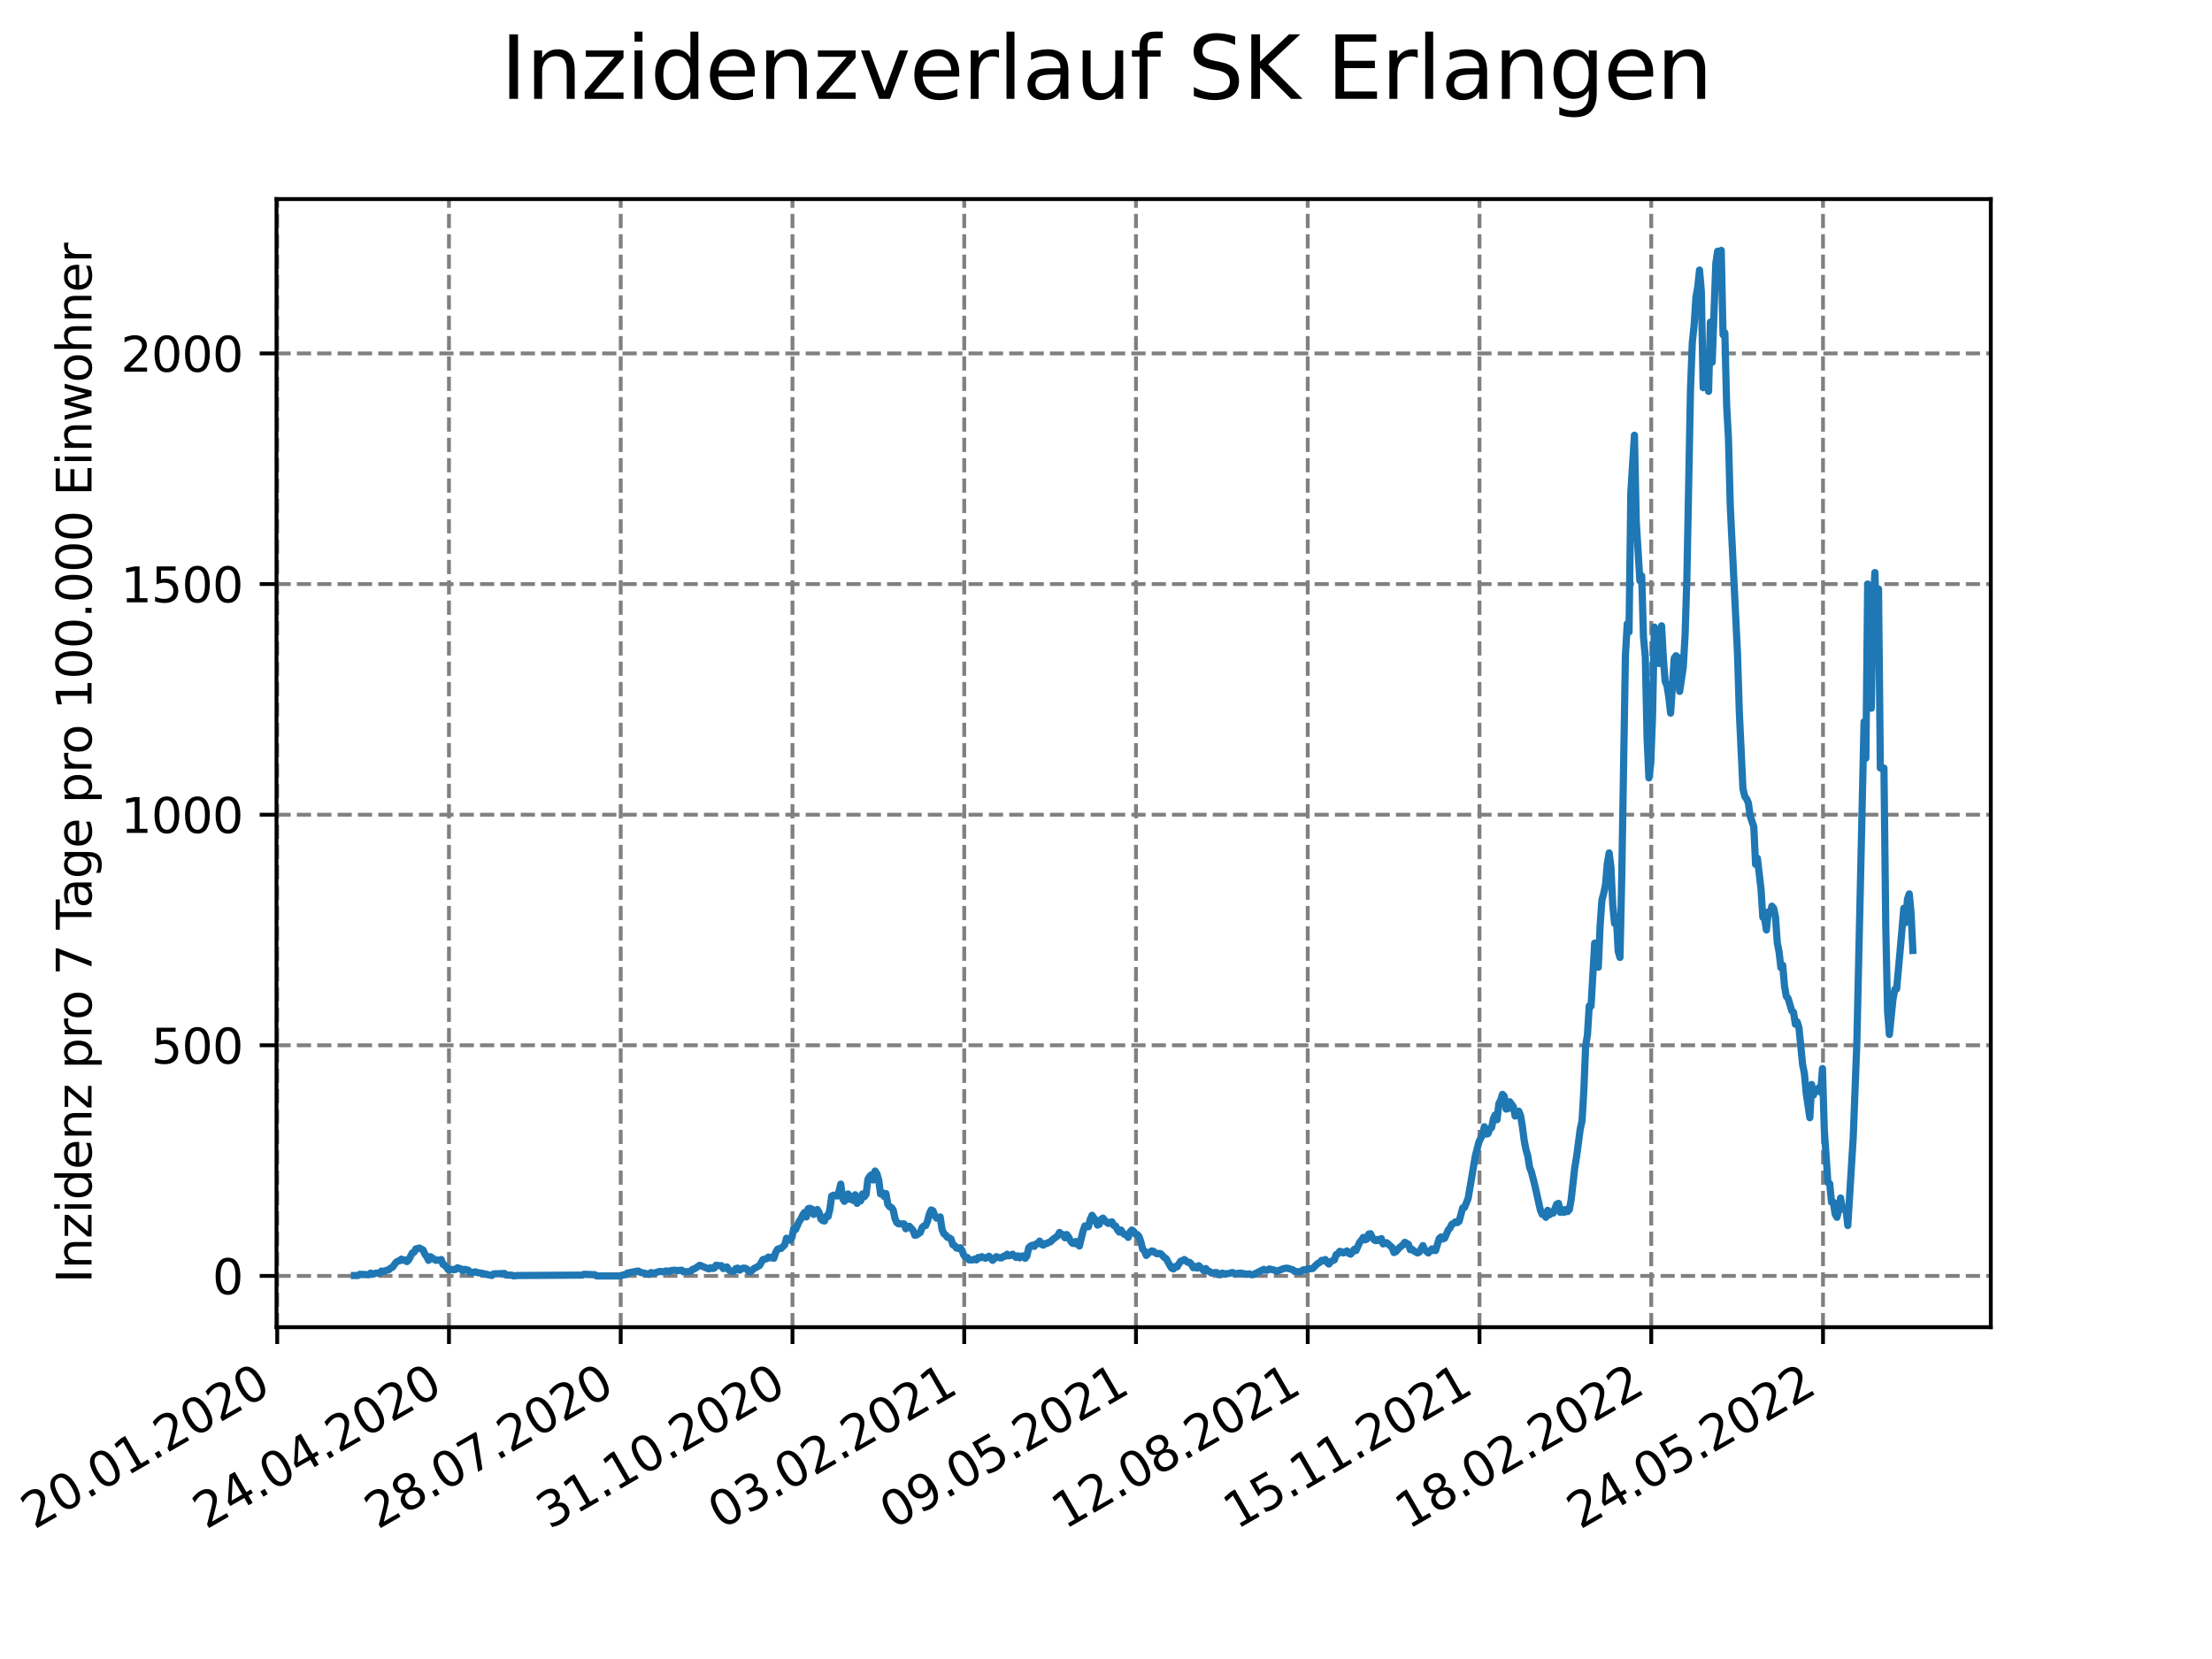 <?xml version="1.0" encoding="utf-8" standalone="no"?>
<!DOCTYPE svg PUBLIC "-//W3C//DTD SVG 1.1//EN"
  "http://www.w3.org/Graphics/SVG/1.1/DTD/svg11.dtd">
<svg xmlns:xlink="http://www.w3.org/1999/xlink" width="460.8pt" height="345.6pt" viewBox="0 0 460.8 345.6" xmlns="http://www.w3.org/2000/svg" version="1.1">
 <defs>
  <style type="text/css">*{stroke-linejoin: round; stroke-linecap: butt}</style>
 </defs>
 <g id="figure_1">
  <g id="patch_1">
   <path d="M 0 345.6 
L 460.8 345.6 
L 460.8 0 
L 0 0 
z
" style="fill: #ffffff"/>
  </g>
  <g id="axes_1">
   <g id="patch_2">
    <path d="M 57.6 276.48 
L 414.72 276.48 
L 414.72 41.472 
L 57.6 41.472 
z
" style="fill: #ffffff"/>
   </g>
   <g id="matplotlib.axis_1">
    <g id="xtick_1">
     <g id="line2d_1">
      <path d="M 57.748 276.48 
L 57.748 41.472 
" clip-path="url(#p71fb0ce1c5)" style="fill: none; stroke-dasharray: 2.96,1.28; stroke-dashoffset: 0; stroke: #808080; stroke-width: 0.8"/>
     </g>
     <g id="line2d_2">
      <defs>
       <path id="m6f2ed44a99" d="M 0 0 
L 0 3.5 
" style="stroke: #000000; stroke-width: 0.8"/>
      </defs>
      <g>
       <use xlink:href="#m6f2ed44a99" x="57.748" y="276.48" style="stroke: #000000; stroke-width: 0.8"/>
      </g>
     </g>
     <g id="text_1">
      <!-- 20.01.2020 -->
      <g transform="translate(7.122 318.689)rotate(-30)scale(0.1 -0.1)">
       <defs>
        <path id="DejaVuSans-32" d="M 1228 531 
L 3431 531 
L 3431 0 
L 469 0 
L 469 531 
Q 828 903 1448 1529 
Q 2069 2156 2228 2338 
Q 2531 2678 2651 2914 
Q 2772 3150 2772 3378 
Q 2772 3750 2511 3984 
Q 2250 4219 1831 4219 
Q 1534 4219 1204 4116 
Q 875 4013 500 3803 
L 500 4441 
Q 881 4594 1212 4672 
Q 1544 4750 1819 4750 
Q 2544 4750 2975 4387 
Q 3406 4025 3406 3419 
Q 3406 3131 3298 2873 
Q 3191 2616 2906 2266 
Q 2828 2175 2409 1742 
Q 1991 1309 1228 531 
z
" transform="scale(0.016)"/>
        <path id="DejaVuSans-30" d="M 2034 4250 
Q 1547 4250 1301 3770 
Q 1056 3291 1056 2328 
Q 1056 1369 1301 889 
Q 1547 409 2034 409 
Q 2525 409 2770 889 
Q 3016 1369 3016 2328 
Q 3016 3291 2770 3770 
Q 2525 4250 2034 4250 
z
M 2034 4750 
Q 2819 4750 3233 4129 
Q 3647 3509 3647 2328 
Q 3647 1150 3233 529 
Q 2819 -91 2034 -91 
Q 1250 -91 836 529 
Q 422 1150 422 2328 
Q 422 3509 836 4129 
Q 1250 4750 2034 4750 
z
" transform="scale(0.016)"/>
        <path id="DejaVuSans-2e" d="M 684 794 
L 1344 794 
L 1344 0 
L 684 0 
L 684 794 
z
" transform="scale(0.016)"/>
        <path id="DejaVuSans-31" d="M 794 531 
L 1825 531 
L 1825 4091 
L 703 3866 
L 703 4441 
L 1819 4666 
L 2450 4666 
L 2450 531 
L 3481 531 
L 3481 0 
L 794 0 
L 794 531 
z
" transform="scale(0.016)"/>
       </defs>
       <use xlink:href="#DejaVuSans-32"/>
       <use xlink:href="#DejaVuSans-30" x="63.623"/>
       <use xlink:href="#DejaVuSans-2e" x="127.246"/>
       <use xlink:href="#DejaVuSans-30" x="159.033"/>
       <use xlink:href="#DejaVuSans-31" x="222.656"/>
       <use xlink:href="#DejaVuSans-2e" x="286.279"/>
       <use xlink:href="#DejaVuSans-32" x="318.066"/>
       <use xlink:href="#DejaVuSans-30" x="381.689"/>
       <use xlink:href="#DejaVuSans-32" x="445.312"/>
       <use xlink:href="#DejaVuSans-30" x="508.936"/>
      </g>
     </g>
    </g>
    <g id="xtick_2">
     <g id="line2d_3">
      <path d="M 93.527 276.48 
L 93.527 41.472 
" clip-path="url(#p71fb0ce1c5)" style="fill: none; stroke-dasharray: 2.96,1.28; stroke-dashoffset: 0; stroke: #808080; stroke-width: 0.8"/>
     </g>
     <g id="line2d_4">
      <g>
       <use xlink:href="#m6f2ed44a99" x="93.527" y="276.48" style="stroke: #000000; stroke-width: 0.8"/>
      </g>
     </g>
     <g id="text_2">
      <!-- 24.04.2020 -->
      <g transform="translate(42.902 318.689)rotate(-30)scale(0.1 -0.1)">
       <defs>
        <path id="DejaVuSans-34" d="M 2419 4116 
L 825 1625 
L 2419 1625 
L 2419 4116 
z
M 2253 4666 
L 3047 4666 
L 3047 1625 
L 3713 1625 
L 3713 1100 
L 3047 1100 
L 3047 0 
L 2419 0 
L 2419 1100 
L 313 1100 
L 313 1709 
L 2253 4666 
z
" transform="scale(0.016)"/>
       </defs>
       <use xlink:href="#DejaVuSans-32"/>
       <use xlink:href="#DejaVuSans-34" x="63.623"/>
       <use xlink:href="#DejaVuSans-2e" x="127.246"/>
       <use xlink:href="#DejaVuSans-30" x="159.033"/>
       <use xlink:href="#DejaVuSans-34" x="222.656"/>
       <use xlink:href="#DejaVuSans-2e" x="286.279"/>
       <use xlink:href="#DejaVuSans-32" x="318.066"/>
       <use xlink:href="#DejaVuSans-30" x="381.689"/>
       <use xlink:href="#DejaVuSans-32" x="445.312"/>
       <use xlink:href="#DejaVuSans-30" x="508.936"/>
      </g>
     </g>
    </g>
    <g id="xtick_3">
     <g id="line2d_5">
      <path d="M 129.307 276.48 
L 129.307 41.472 
" clip-path="url(#p71fb0ce1c5)" style="fill: none; stroke-dasharray: 2.96,1.28; stroke-dashoffset: 0; stroke: #808080; stroke-width: 0.8"/>
     </g>
     <g id="line2d_6">
      <g>
       <use xlink:href="#m6f2ed44a99" x="129.307" y="276.48" style="stroke: #000000; stroke-width: 0.8"/>
      </g>
     </g>
     <g id="text_3">
      <!-- 28.07.2020 -->
      <g transform="translate(78.682 318.689)rotate(-30)scale(0.1 -0.1)">
       <defs>
        <path id="DejaVuSans-38" d="M 2034 2216 
Q 1584 2216 1326 1975 
Q 1069 1734 1069 1313 
Q 1069 891 1326 650 
Q 1584 409 2034 409 
Q 2484 409 2743 651 
Q 3003 894 3003 1313 
Q 3003 1734 2745 1975 
Q 2488 2216 2034 2216 
z
M 1403 2484 
Q 997 2584 770 2862 
Q 544 3141 544 3541 
Q 544 4100 942 4425 
Q 1341 4750 2034 4750 
Q 2731 4750 3128 4425 
Q 3525 4100 3525 3541 
Q 3525 3141 3298 2862 
Q 3072 2584 2669 2484 
Q 3125 2378 3379 2068 
Q 3634 1759 3634 1313 
Q 3634 634 3220 271 
Q 2806 -91 2034 -91 
Q 1263 -91 848 271 
Q 434 634 434 1313 
Q 434 1759 690 2068 
Q 947 2378 1403 2484 
z
M 1172 3481 
Q 1172 3119 1398 2916 
Q 1625 2713 2034 2713 
Q 2441 2713 2670 2916 
Q 2900 3119 2900 3481 
Q 2900 3844 2670 4047 
Q 2441 4250 2034 4250 
Q 1625 4250 1398 4047 
Q 1172 3844 1172 3481 
z
" transform="scale(0.016)"/>
        <path id="DejaVuSans-37" d="M 525 4666 
L 3525 4666 
L 3525 4397 
L 1831 0 
L 1172 0 
L 2766 4134 
L 525 4134 
L 525 4666 
z
" transform="scale(0.016)"/>
       </defs>
       <use xlink:href="#DejaVuSans-32"/>
       <use xlink:href="#DejaVuSans-38" x="63.623"/>
       <use xlink:href="#DejaVuSans-2e" x="127.246"/>
       <use xlink:href="#DejaVuSans-30" x="159.033"/>
       <use xlink:href="#DejaVuSans-37" x="222.656"/>
       <use xlink:href="#DejaVuSans-2e" x="286.279"/>
       <use xlink:href="#DejaVuSans-32" x="318.066"/>
       <use xlink:href="#DejaVuSans-30" x="381.689"/>
       <use xlink:href="#DejaVuSans-32" x="445.312"/>
       <use xlink:href="#DejaVuSans-30" x="508.936"/>
      </g>
     </g>
    </g>
    <g id="xtick_4">
     <g id="line2d_7">
      <path d="M 165.087 276.48 
L 165.087 41.472 
" clip-path="url(#p71fb0ce1c5)" style="fill: none; stroke-dasharray: 2.96,1.28; stroke-dashoffset: 0; stroke: #808080; stroke-width: 0.8"/>
     </g>
     <g id="line2d_8">
      <g>
       <use xlink:href="#m6f2ed44a99" x="165.087" y="276.48" style="stroke: #000000; stroke-width: 0.8"/>
      </g>
     </g>
     <g id="text_4">
      <!-- 31.10.2020 -->
      <g transform="translate(114.462 318.689)rotate(-30)scale(0.1 -0.1)">
       <defs>
        <path id="DejaVuSans-33" d="M 2597 2516 
Q 3050 2419 3304 2112 
Q 3559 1806 3559 1356 
Q 3559 666 3084 287 
Q 2609 -91 1734 -91 
Q 1441 -91 1130 -33 
Q 819 25 488 141 
L 488 750 
Q 750 597 1062 519 
Q 1375 441 1716 441 
Q 2309 441 2620 675 
Q 2931 909 2931 1356 
Q 2931 1769 2642 2001 
Q 2353 2234 1838 2234 
L 1294 2234 
L 1294 2753 
L 1863 2753 
Q 2328 2753 2575 2939 
Q 2822 3125 2822 3475 
Q 2822 3834 2567 4026 
Q 2313 4219 1838 4219 
Q 1578 4219 1281 4162 
Q 984 4106 628 3988 
L 628 4550 
Q 988 4650 1302 4700 
Q 1616 4750 1894 4750 
Q 2613 4750 3031 4423 
Q 3450 4097 3450 3541 
Q 3450 3153 3228 2886 
Q 3006 2619 2597 2516 
z
" transform="scale(0.016)"/>
       </defs>
       <use xlink:href="#DejaVuSans-33"/>
       <use xlink:href="#DejaVuSans-31" x="63.623"/>
       <use xlink:href="#DejaVuSans-2e" x="127.246"/>
       <use xlink:href="#DejaVuSans-31" x="159.033"/>
       <use xlink:href="#DejaVuSans-30" x="222.656"/>
       <use xlink:href="#DejaVuSans-2e" x="286.279"/>
       <use xlink:href="#DejaVuSans-32" x="318.066"/>
       <use xlink:href="#DejaVuSans-30" x="381.689"/>
       <use xlink:href="#DejaVuSans-32" x="445.312"/>
       <use xlink:href="#DejaVuSans-30" x="508.936"/>
      </g>
     </g>
    </g>
    <g id="xtick_5">
     <g id="line2d_9">
      <path d="M 200.867 276.48 
L 200.867 41.472 
" clip-path="url(#p71fb0ce1c5)" style="fill: none; stroke-dasharray: 2.96,1.28; stroke-dashoffset: 0; stroke: #808080; stroke-width: 0.8"/>
     </g>
     <g id="line2d_10">
      <g>
       <use xlink:href="#m6f2ed44a99" x="200.867" y="276.48" style="stroke: #000000; stroke-width: 0.8"/>
      </g>
     </g>
     <g id="text_5">
      <!-- 03.02.2021 -->
      <g transform="translate(150.241 318.689)rotate(-30)scale(0.1 -0.1)">
       <use xlink:href="#DejaVuSans-30"/>
       <use xlink:href="#DejaVuSans-33" x="63.623"/>
       <use xlink:href="#DejaVuSans-2e" x="127.246"/>
       <use xlink:href="#DejaVuSans-30" x="159.033"/>
       <use xlink:href="#DejaVuSans-32" x="222.656"/>
       <use xlink:href="#DejaVuSans-2e" x="286.279"/>
       <use xlink:href="#DejaVuSans-32" x="318.066"/>
       <use xlink:href="#DejaVuSans-30" x="381.689"/>
       <use xlink:href="#DejaVuSans-32" x="445.312"/>
       <use xlink:href="#DejaVuSans-31" x="508.936"/>
      </g>
     </g>
    </g>
    <g id="xtick_6">
     <g id="line2d_11">
      <path d="M 236.646 276.48 
L 236.646 41.472 
" clip-path="url(#p71fb0ce1c5)" style="fill: none; stroke-dasharray: 2.96,1.28; stroke-dashoffset: 0; stroke: #808080; stroke-width: 0.8"/>
     </g>
     <g id="line2d_12">
      <g>
       <use xlink:href="#m6f2ed44a99" x="236.646" y="276.48" style="stroke: #000000; stroke-width: 0.8"/>
      </g>
     </g>
     <g id="text_6">
      <!-- 09.05.2021 -->
      <g transform="translate(186.021 318.689)rotate(-30)scale(0.1 -0.1)">
       <defs>
        <path id="DejaVuSans-39" d="M 703 97 
L 703 672 
Q 941 559 1184 500 
Q 1428 441 1663 441 
Q 2288 441 2617 861 
Q 2947 1281 2994 2138 
Q 2813 1869 2534 1725 
Q 2256 1581 1919 1581 
Q 1219 1581 811 2004 
Q 403 2428 403 3163 
Q 403 3881 828 4315 
Q 1253 4750 1959 4750 
Q 2769 4750 3195 4129 
Q 3622 3509 3622 2328 
Q 3622 1225 3098 567 
Q 2575 -91 1691 -91 
Q 1453 -91 1209 -44 
Q 966 3 703 97 
z
M 1959 2075 
Q 2384 2075 2632 2365 
Q 2881 2656 2881 3163 
Q 2881 3666 2632 3958 
Q 2384 4250 1959 4250 
Q 1534 4250 1286 3958 
Q 1038 3666 1038 3163 
Q 1038 2656 1286 2365 
Q 1534 2075 1959 2075 
z
" transform="scale(0.016)"/>
        <path id="DejaVuSans-35" d="M 691 4666 
L 3169 4666 
L 3169 4134 
L 1269 4134 
L 1269 2991 
Q 1406 3038 1543 3061 
Q 1681 3084 1819 3084 
Q 2600 3084 3056 2656 
Q 3513 2228 3513 1497 
Q 3513 744 3044 326 
Q 2575 -91 1722 -91 
Q 1428 -91 1123 -41 
Q 819 9 494 109 
L 494 744 
Q 775 591 1075 516 
Q 1375 441 1709 441 
Q 2250 441 2565 725 
Q 2881 1009 2881 1497 
Q 2881 1984 2565 2268 
Q 2250 2553 1709 2553 
Q 1456 2553 1204 2497 
Q 953 2441 691 2322 
L 691 4666 
z
" transform="scale(0.016)"/>
       </defs>
       <use xlink:href="#DejaVuSans-30"/>
       <use xlink:href="#DejaVuSans-39" x="63.623"/>
       <use xlink:href="#DejaVuSans-2e" x="127.246"/>
       <use xlink:href="#DejaVuSans-30" x="159.033"/>
       <use xlink:href="#DejaVuSans-35" x="222.656"/>
       <use xlink:href="#DejaVuSans-2e" x="286.279"/>
       <use xlink:href="#DejaVuSans-32" x="318.066"/>
       <use xlink:href="#DejaVuSans-30" x="381.689"/>
       <use xlink:href="#DejaVuSans-32" x="445.312"/>
       <use xlink:href="#DejaVuSans-31" x="508.936"/>
      </g>
     </g>
    </g>
    <g id="xtick_7">
     <g id="line2d_13">
      <path d="M 272.426 276.48 
L 272.426 41.472 
" clip-path="url(#p71fb0ce1c5)" style="fill: none; stroke-dasharray: 2.96,1.28; stroke-dashoffset: 0; stroke: #808080; stroke-width: 0.8"/>
     </g>
     <g id="line2d_14">
      <g>
       <use xlink:href="#m6f2ed44a99" x="272.426" y="276.48" style="stroke: #000000; stroke-width: 0.8"/>
      </g>
     </g>
     <g id="text_7">
      <!-- 12.08.2021 -->
      <g transform="translate(221.801 318.689)rotate(-30)scale(0.1 -0.1)">
       <use xlink:href="#DejaVuSans-31"/>
       <use xlink:href="#DejaVuSans-32" x="63.623"/>
       <use xlink:href="#DejaVuSans-2e" x="127.246"/>
       <use xlink:href="#DejaVuSans-30" x="159.033"/>
       <use xlink:href="#DejaVuSans-38" x="222.656"/>
       <use xlink:href="#DejaVuSans-2e" x="286.279"/>
       <use xlink:href="#DejaVuSans-32" x="318.066"/>
       <use xlink:href="#DejaVuSans-30" x="381.689"/>
       <use xlink:href="#DejaVuSans-32" x="445.312"/>
       <use xlink:href="#DejaVuSans-31" x="508.936"/>
      </g>
     </g>
    </g>
    <g id="xtick_8">
     <g id="line2d_15">
      <path d="M 308.206 276.48 
L 308.206 41.472 
" clip-path="url(#p71fb0ce1c5)" style="fill: none; stroke-dasharray: 2.96,1.28; stroke-dashoffset: 0; stroke: #808080; stroke-width: 0.8"/>
     </g>
     <g id="line2d_16">
      <g>
       <use xlink:href="#m6f2ed44a99" x="308.206" y="276.48" style="stroke: #000000; stroke-width: 0.8"/>
      </g>
     </g>
     <g id="text_8">
      <!-- 15.11.2021 -->
      <g transform="translate(257.581 318.689)rotate(-30)scale(0.1 -0.1)">
       <use xlink:href="#DejaVuSans-31"/>
       <use xlink:href="#DejaVuSans-35" x="63.623"/>
       <use xlink:href="#DejaVuSans-2e" x="127.246"/>
       <use xlink:href="#DejaVuSans-31" x="159.033"/>
       <use xlink:href="#DejaVuSans-31" x="222.656"/>
       <use xlink:href="#DejaVuSans-2e" x="286.279"/>
       <use xlink:href="#DejaVuSans-32" x="318.066"/>
       <use xlink:href="#DejaVuSans-30" x="381.689"/>
       <use xlink:href="#DejaVuSans-32" x="445.312"/>
       <use xlink:href="#DejaVuSans-31" x="508.936"/>
      </g>
     </g>
    </g>
    <g id="xtick_9">
     <g id="line2d_17">
      <path d="M 343.986 276.48 
L 343.986 41.472 
" clip-path="url(#p71fb0ce1c5)" style="fill: none; stroke-dasharray: 2.96,1.28; stroke-dashoffset: 0; stroke: #808080; stroke-width: 0.8"/>
     </g>
     <g id="line2d_18">
      <g>
       <use xlink:href="#m6f2ed44a99" x="343.986" y="276.48" style="stroke: #000000; stroke-width: 0.8"/>
      </g>
     </g>
     <g id="text_9">
      <!-- 18.02.2022 -->
      <g transform="translate(293.361 318.689)rotate(-30)scale(0.1 -0.1)">
       <use xlink:href="#DejaVuSans-31"/>
       <use xlink:href="#DejaVuSans-38" x="63.623"/>
       <use xlink:href="#DejaVuSans-2e" x="127.246"/>
       <use xlink:href="#DejaVuSans-30" x="159.033"/>
       <use xlink:href="#DejaVuSans-32" x="222.656"/>
       <use xlink:href="#DejaVuSans-2e" x="286.279"/>
       <use xlink:href="#DejaVuSans-32" x="318.066"/>
       <use xlink:href="#DejaVuSans-30" x="381.689"/>
       <use xlink:href="#DejaVuSans-32" x="445.312"/>
       <use xlink:href="#DejaVuSans-32" x="508.936"/>
      </g>
     </g>
    </g>
    <g id="xtick_10">
     <g id="line2d_19">
      <path d="M 379.766 276.48 
L 379.766 41.472 
" clip-path="url(#p71fb0ce1c5)" style="fill: none; stroke-dasharray: 2.96,1.28; stroke-dashoffset: 0; stroke: #808080; stroke-width: 0.8"/>
     </g>
     <g id="line2d_20">
      <g>
       <use xlink:href="#m6f2ed44a99" x="379.766" y="276.48" style="stroke: #000000; stroke-width: 0.8"/>
      </g>
     </g>
     <g id="text_10">
      <!-- 24.05.2022 -->
      <g transform="translate(329.14 318.689)rotate(-30)scale(0.1 -0.1)">
       <use xlink:href="#DejaVuSans-32"/>
       <use xlink:href="#DejaVuSans-34" x="63.623"/>
       <use xlink:href="#DejaVuSans-2e" x="127.246"/>
       <use xlink:href="#DejaVuSans-30" x="159.033"/>
       <use xlink:href="#DejaVuSans-35" x="222.656"/>
       <use xlink:href="#DejaVuSans-2e" x="286.279"/>
       <use xlink:href="#DejaVuSans-32" x="318.066"/>
       <use xlink:href="#DejaVuSans-30" x="381.689"/>
       <use xlink:href="#DejaVuSans-32" x="445.312"/>
       <use xlink:href="#DejaVuSans-32" x="508.936"/>
      </g>
     </g>
    </g>
   </g>
   <g id="matplotlib.axis_2">
    <g id="ytick_1">
     <g id="line2d_21">
      <path d="M 57.6 265.798 
L 414.72 265.798 
" clip-path="url(#p71fb0ce1c5)" style="fill: none; stroke-dasharray: 2.96,1.28; stroke-dashoffset: 0; stroke: #808080; stroke-width: 0.8"/>
     </g>
     <g id="line2d_22">
      <defs>
       <path id="ma859c6de1b" d="M 0 0 
L -3.5 0 
" style="stroke: #000000; stroke-width: 0.8"/>
      </defs>
      <g>
       <use xlink:href="#ma859c6de1b" x="57.6" y="265.798" style="stroke: #000000; stroke-width: 0.8"/>
      </g>
     </g>
     <g id="text_11">
      <!-- 0 -->
      <g transform="translate(44.237 269.597)scale(0.1 -0.1)">
       <use xlink:href="#DejaVuSans-30"/>
      </g>
     </g>
    </g>
    <g id="ytick_2">
     <g id="line2d_23">
      <path d="M 57.6 217.754 
L 414.72 217.754 
" clip-path="url(#p71fb0ce1c5)" style="fill: none; stroke-dasharray: 2.96,1.28; stroke-dashoffset: 0; stroke: #808080; stroke-width: 0.8"/>
     </g>
     <g id="line2d_24">
      <g>
       <use xlink:href="#ma859c6de1b" x="57.6" y="217.754" style="stroke: #000000; stroke-width: 0.8"/>
      </g>
     </g>
     <g id="text_12">
      <!-- 500 -->
      <g transform="translate(31.512 221.554)scale(0.1 -0.1)">
       <use xlink:href="#DejaVuSans-35"/>
       <use xlink:href="#DejaVuSans-30" x="63.623"/>
       <use xlink:href="#DejaVuSans-30" x="127.246"/>
      </g>
     </g>
    </g>
    <g id="ytick_3">
     <g id="line2d_25">
      <path d="M 57.6 169.711 
L 414.72 169.711 
" clip-path="url(#p71fb0ce1c5)" style="fill: none; stroke-dasharray: 2.96,1.28; stroke-dashoffset: 0; stroke: #808080; stroke-width: 0.8"/>
     </g>
     <g id="line2d_26">
      <g>
       <use xlink:href="#ma859c6de1b" x="57.6" y="169.711" style="stroke: #000000; stroke-width: 0.8"/>
      </g>
     </g>
     <g id="text_13">
      <!-- 1000 -->
      <g transform="translate(25.15 173.51)scale(0.1 -0.1)">
       <use xlink:href="#DejaVuSans-31"/>
       <use xlink:href="#DejaVuSans-30" x="63.623"/>
       <use xlink:href="#DejaVuSans-30" x="127.246"/>
       <use xlink:href="#DejaVuSans-30" x="190.869"/>
      </g>
     </g>
    </g>
    <g id="ytick_4">
     <g id="line2d_27">
      <path d="M 57.6 121.668 
L 414.72 121.668 
" clip-path="url(#p71fb0ce1c5)" style="fill: none; stroke-dasharray: 2.96,1.28; stroke-dashoffset: 0; stroke: #808080; stroke-width: 0.8"/>
     </g>
     <g id="line2d_28">
      <g>
       <use xlink:href="#ma859c6de1b" x="57.6" y="121.668" style="stroke: #000000; stroke-width: 0.8"/>
      </g>
     </g>
     <g id="text_14">
      <!-- 1500 -->
      <g transform="translate(25.15 125.467)scale(0.1 -0.1)">
       <use xlink:href="#DejaVuSans-31"/>
       <use xlink:href="#DejaVuSans-35" x="63.623"/>
       <use xlink:href="#DejaVuSans-30" x="127.246"/>
       <use xlink:href="#DejaVuSans-30" x="190.869"/>
      </g>
     </g>
    </g>
    <g id="ytick_5">
     <g id="line2d_29">
      <path d="M 57.6 73.624 
L 414.72 73.624 
" clip-path="url(#p71fb0ce1c5)" style="fill: none; stroke-dasharray: 2.96,1.28; stroke-dashoffset: 0; stroke: #808080; stroke-width: 0.8"/>
     </g>
     <g id="line2d_30">
      <g>
       <use xlink:href="#ma859c6de1b" x="57.6" y="73.624" style="stroke: #000000; stroke-width: 0.8"/>
      </g>
     </g>
     <g id="text_15">
      <!-- 2000 -->
      <g transform="translate(25.15 77.424)scale(0.1 -0.1)">
       <use xlink:href="#DejaVuSans-32"/>
       <use xlink:href="#DejaVuSans-30" x="63.623"/>
       <use xlink:href="#DejaVuSans-30" x="127.246"/>
       <use xlink:href="#DejaVuSans-30" x="190.869"/>
      </g>
     </g>
    </g>
    <g id="text_16">
     <!-- Inzidenz pro 7 Tage pro 100.000 Einwohner -->
     <g transform="translate(19.07 267.301)rotate(-90)scale(0.1 -0.1)">
      <defs>
       <path id="DejaVuSans-49" d="M 628 4666 
L 1259 4666 
L 1259 0 
L 628 0 
L 628 4666 
z
" transform="scale(0.016)"/>
       <path id="DejaVuSans-6e" d="M 3513 2113 
L 3513 0 
L 2938 0 
L 2938 2094 
Q 2938 2591 2744 2837 
Q 2550 3084 2163 3084 
Q 1697 3084 1428 2787 
Q 1159 2491 1159 1978 
L 1159 0 
L 581 0 
L 581 3500 
L 1159 3500 
L 1159 2956 
Q 1366 3272 1645 3428 
Q 1925 3584 2291 3584 
Q 2894 3584 3203 3211 
Q 3513 2838 3513 2113 
z
" transform="scale(0.016)"/>
       <path id="DejaVuSans-7a" d="M 353 3500 
L 3084 3500 
L 3084 2975 
L 922 459 
L 3084 459 
L 3084 0 
L 275 0 
L 275 525 
L 2438 3041 
L 353 3041 
L 353 3500 
z
" transform="scale(0.016)"/>
       <path id="DejaVuSans-69" d="M 603 3500 
L 1178 3500 
L 1178 0 
L 603 0 
L 603 3500 
z
M 603 4863 
L 1178 4863 
L 1178 4134 
L 603 4134 
L 603 4863 
z
" transform="scale(0.016)"/>
       <path id="DejaVuSans-64" d="M 2906 2969 
L 2906 4863 
L 3481 4863 
L 3481 0 
L 2906 0 
L 2906 525 
Q 2725 213 2448 61 
Q 2172 -91 1784 -91 
Q 1150 -91 751 415 
Q 353 922 353 1747 
Q 353 2572 751 3078 
Q 1150 3584 1784 3584 
Q 2172 3584 2448 3432 
Q 2725 3281 2906 2969 
z
M 947 1747 
Q 947 1113 1208 752 
Q 1469 391 1925 391 
Q 2381 391 2643 752 
Q 2906 1113 2906 1747 
Q 2906 2381 2643 2742 
Q 2381 3103 1925 3103 
Q 1469 3103 1208 2742 
Q 947 2381 947 1747 
z
" transform="scale(0.016)"/>
       <path id="DejaVuSans-65" d="M 3597 1894 
L 3597 1613 
L 953 1613 
Q 991 1019 1311 708 
Q 1631 397 2203 397 
Q 2534 397 2845 478 
Q 3156 559 3463 722 
L 3463 178 
Q 3153 47 2828 -22 
Q 2503 -91 2169 -91 
Q 1331 -91 842 396 
Q 353 884 353 1716 
Q 353 2575 817 3079 
Q 1281 3584 2069 3584 
Q 2775 3584 3186 3129 
Q 3597 2675 3597 1894 
z
M 3022 2063 
Q 3016 2534 2758 2815 
Q 2500 3097 2075 3097 
Q 1594 3097 1305 2825 
Q 1016 2553 972 2059 
L 3022 2063 
z
" transform="scale(0.016)"/>
       <path id="DejaVuSans-20" transform="scale(0.016)"/>
       <path id="DejaVuSans-70" d="M 1159 525 
L 1159 -1331 
L 581 -1331 
L 581 3500 
L 1159 3500 
L 1159 2969 
Q 1341 3281 1617 3432 
Q 1894 3584 2278 3584 
Q 2916 3584 3314 3078 
Q 3713 2572 3713 1747 
Q 3713 922 3314 415 
Q 2916 -91 2278 -91 
Q 1894 -91 1617 61 
Q 1341 213 1159 525 
z
M 3116 1747 
Q 3116 2381 2855 2742 
Q 2594 3103 2138 3103 
Q 1681 3103 1420 2742 
Q 1159 2381 1159 1747 
Q 1159 1113 1420 752 
Q 1681 391 2138 391 
Q 2594 391 2855 752 
Q 3116 1113 3116 1747 
z
" transform="scale(0.016)"/>
       <path id="DejaVuSans-72" d="M 2631 2963 
Q 2534 3019 2420 3045 
Q 2306 3072 2169 3072 
Q 1681 3072 1420 2755 
Q 1159 2438 1159 1844 
L 1159 0 
L 581 0 
L 581 3500 
L 1159 3500 
L 1159 2956 
Q 1341 3275 1631 3429 
Q 1922 3584 2338 3584 
Q 2397 3584 2469 3576 
Q 2541 3569 2628 3553 
L 2631 2963 
z
" transform="scale(0.016)"/>
       <path id="DejaVuSans-6f" d="M 1959 3097 
Q 1497 3097 1228 2736 
Q 959 2375 959 1747 
Q 959 1119 1226 758 
Q 1494 397 1959 397 
Q 2419 397 2687 759 
Q 2956 1122 2956 1747 
Q 2956 2369 2687 2733 
Q 2419 3097 1959 3097 
z
M 1959 3584 
Q 2709 3584 3137 3096 
Q 3566 2609 3566 1747 
Q 3566 888 3137 398 
Q 2709 -91 1959 -91 
Q 1206 -91 779 398 
Q 353 888 353 1747 
Q 353 2609 779 3096 
Q 1206 3584 1959 3584 
z
" transform="scale(0.016)"/>
       <path id="DejaVuSans-54" d="M -19 4666 
L 3928 4666 
L 3928 4134 
L 2272 4134 
L 2272 0 
L 1638 0 
L 1638 4134 
L -19 4134 
L -19 4666 
z
" transform="scale(0.016)"/>
       <path id="DejaVuSans-61" d="M 2194 1759 
Q 1497 1759 1228 1600 
Q 959 1441 959 1056 
Q 959 750 1161 570 
Q 1363 391 1709 391 
Q 2188 391 2477 730 
Q 2766 1069 2766 1631 
L 2766 1759 
L 2194 1759 
z
M 3341 1997 
L 3341 0 
L 2766 0 
L 2766 531 
Q 2569 213 2275 61 
Q 1981 -91 1556 -91 
Q 1019 -91 701 211 
Q 384 513 384 1019 
Q 384 1609 779 1909 
Q 1175 2209 1959 2209 
L 2766 2209 
L 2766 2266 
Q 2766 2663 2505 2880 
Q 2244 3097 1772 3097 
Q 1472 3097 1187 3025 
Q 903 2953 641 2809 
L 641 3341 
Q 956 3463 1253 3523 
Q 1550 3584 1831 3584 
Q 2591 3584 2966 3190 
Q 3341 2797 3341 1997 
z
" transform="scale(0.016)"/>
       <path id="DejaVuSans-67" d="M 2906 1791 
Q 2906 2416 2648 2759 
Q 2391 3103 1925 3103 
Q 1463 3103 1205 2759 
Q 947 2416 947 1791 
Q 947 1169 1205 825 
Q 1463 481 1925 481 
Q 2391 481 2648 825 
Q 2906 1169 2906 1791 
z
M 3481 434 
Q 3481 -459 3084 -895 
Q 2688 -1331 1869 -1331 
Q 1566 -1331 1297 -1286 
Q 1028 -1241 775 -1147 
L 775 -588 
Q 1028 -725 1275 -790 
Q 1522 -856 1778 -856 
Q 2344 -856 2625 -561 
Q 2906 -266 2906 331 
L 2906 616 
Q 2728 306 2450 153 
Q 2172 0 1784 0 
Q 1141 0 747 490 
Q 353 981 353 1791 
Q 353 2603 747 3093 
Q 1141 3584 1784 3584 
Q 2172 3584 2450 3431 
Q 2728 3278 2906 2969 
L 2906 3500 
L 3481 3500 
L 3481 434 
z
" transform="scale(0.016)"/>
       <path id="DejaVuSans-45" d="M 628 4666 
L 3578 4666 
L 3578 4134 
L 1259 4134 
L 1259 2753 
L 3481 2753 
L 3481 2222 
L 1259 2222 
L 1259 531 
L 3634 531 
L 3634 0 
L 628 0 
L 628 4666 
z
" transform="scale(0.016)"/>
       <path id="DejaVuSans-77" d="M 269 3500 
L 844 3500 
L 1563 769 
L 2278 3500 
L 2956 3500 
L 3675 769 
L 4391 3500 
L 4966 3500 
L 4050 0 
L 3372 0 
L 2619 2869 
L 1863 0 
L 1184 0 
L 269 3500 
z
" transform="scale(0.016)"/>
       <path id="DejaVuSans-68" d="M 3513 2113 
L 3513 0 
L 2938 0 
L 2938 2094 
Q 2938 2591 2744 2837 
Q 2550 3084 2163 3084 
Q 1697 3084 1428 2787 
Q 1159 2491 1159 1978 
L 1159 0 
L 581 0 
L 581 4863 
L 1159 4863 
L 1159 2956 
Q 1366 3272 1645 3428 
Q 1925 3584 2291 3584 
Q 2894 3584 3203 3211 
Q 3513 2838 3513 2113 
z
" transform="scale(0.016)"/>
      </defs>
      <use xlink:href="#DejaVuSans-49"/>
      <use xlink:href="#DejaVuSans-6e" x="29.492"/>
      <use xlink:href="#DejaVuSans-7a" x="92.871"/>
      <use xlink:href="#DejaVuSans-69" x="145.361"/>
      <use xlink:href="#DejaVuSans-64" x="173.145"/>
      <use xlink:href="#DejaVuSans-65" x="236.621"/>
      <use xlink:href="#DejaVuSans-6e" x="298.145"/>
      <use xlink:href="#DejaVuSans-7a" x="361.523"/>
      <use xlink:href="#DejaVuSans-20" x="414.014"/>
      <use xlink:href="#DejaVuSans-70" x="445.801"/>
      <use xlink:href="#DejaVuSans-72" x="509.277"/>
      <use xlink:href="#DejaVuSans-6f" x="548.141"/>
      <use xlink:href="#DejaVuSans-20" x="609.322"/>
      <use xlink:href="#DejaVuSans-37" x="641.109"/>
      <use xlink:href="#DejaVuSans-20" x="704.732"/>
      <use xlink:href="#DejaVuSans-54" x="736.52"/>
      <use xlink:href="#DejaVuSans-61" x="781.104"/>
      <use xlink:href="#DejaVuSans-67" x="842.383"/>
      <use xlink:href="#DejaVuSans-65" x="905.859"/>
      <use xlink:href="#DejaVuSans-20" x="967.383"/>
      <use xlink:href="#DejaVuSans-70" x="999.17"/>
      <use xlink:href="#DejaVuSans-72" x="1062.646"/>
      <use xlink:href="#DejaVuSans-6f" x="1101.51"/>
      <use xlink:href="#DejaVuSans-20" x="1162.691"/>
      <use xlink:href="#DejaVuSans-31" x="1194.479"/>
      <use xlink:href="#DejaVuSans-30" x="1258.102"/>
      <use xlink:href="#DejaVuSans-30" x="1321.725"/>
      <use xlink:href="#DejaVuSans-2e" x="1385.348"/>
      <use xlink:href="#DejaVuSans-30" x="1417.135"/>
      <use xlink:href="#DejaVuSans-30" x="1480.758"/>
      <use xlink:href="#DejaVuSans-30" x="1544.381"/>
      <use xlink:href="#DejaVuSans-20" x="1608.004"/>
      <use xlink:href="#DejaVuSans-45" x="1639.791"/>
      <use xlink:href="#DejaVuSans-69" x="1702.975"/>
      <use xlink:href="#DejaVuSans-6e" x="1730.758"/>
      <use xlink:href="#DejaVuSans-77" x="1794.137"/>
      <use xlink:href="#DejaVuSans-6f" x="1875.924"/>
      <use xlink:href="#DejaVuSans-68" x="1937.105"/>
      <use xlink:href="#DejaVuSans-6e" x="2000.484"/>
      <use xlink:href="#DejaVuSans-65" x="2063.863"/>
      <use xlink:href="#DejaVuSans-72" x="2125.387"/>
     </g>
    </g>
   </g>
   <g id="line2d_31">
    <path d="M 73.833 265.712 
L 74.586 265.712 
L 74.963 265.456 
L 76.846 265.542 
L 77.222 265.2 
L 77.599 265.456 
L 78.352 265.2 
L 79.106 265.2 
L 79.482 264.773 
L 79.859 264.859 
L 80.612 264.602 
L 80.989 264.517 
L 81.365 264.175 
L 81.742 264.005 
L 82.495 262.98 
L 82.872 262.724 
L 83.248 262.638 
L 83.625 262.297 
L 84.002 262.553 
L 84.378 262.468 
L 84.755 262.809 
L 85.132 262.468 
L 85.885 261.016 
L 86.261 260.845 
L 86.638 260.162 
L 87.391 259.991 
L 88.145 260.418 
L 88.521 261.272 
L 88.898 261.785 
L 89.275 262.553 
L 89.651 261.785 
L 90.781 262.553 
L 91.158 262.468 
L 91.534 262.553 
L 91.911 262.382 
L 92.288 263.407 
L 92.664 263.578 
L 93.417 264.517 
L 94.171 264.432 
L 94.547 264.517 
L 94.924 264.432 
L 95.301 264.09 
L 96.054 264.346 
L 96.43 264.773 
L 96.807 264.432 
L 97.56 264.602 
L 97.937 265.115 
L 98.69 265.029 
L 99.067 264.944 
L 99.444 265.115 
L 100.197 265.2 
L 102.457 265.712 
L 102.833 265.371 
L 105.093 265.285 
L 105.47 265.627 
L 106.599 265.627 
L 106.976 265.798 
L 107.729 265.712 
L 121.288 265.627 
L 121.665 265.456 
L 123.924 265.542 
L 124.301 265.798 
L 129.197 265.798 
L 129.951 265.542 
L 130.327 265.542 
L 130.704 265.2 
L 132.964 264.773 
L 133.34 265.029 
L 135.223 265.456 
L 135.6 265.115 
L 136.353 265.2 
L 137.106 264.944 
L 137.483 264.859 
L 138.236 264.944 
L 138.613 264.773 
L 138.99 264.773 
L 139.366 264.944 
L 139.743 264.688 
L 140.496 264.602 
L 141.249 264.688 
L 142.003 264.602 
L 142.379 264.944 
L 143.886 264.859 
L 144.262 264.432 
L 144.639 264.346 
L 145.769 263.578 
L 147.652 264.346 
L 148.029 264.09 
L 148.405 264.261 
L 148.782 264.175 
L 149.159 263.578 
L 149.912 263.663 
L 150.288 263.663 
L 150.665 264.261 
L 151.042 264.175 
L 151.418 263.919 
L 151.795 264.517 
L 152.172 264.773 
L 152.548 264.859 
L 152.925 264.773 
L 153.302 264.261 
L 153.678 264.175 
L 154.055 264.602 
L 154.808 264.175 
L 155.185 264.175 
L 155.561 264.346 
L 155.938 264.859 
L 156.315 264.944 
L 157.068 264.261 
L 158.198 263.663 
L 158.951 262.382 
L 159.704 262.211 
L 160.081 261.87 
L 160.457 262.041 
L 160.834 261.87 
L 161.211 262.126 
L 161.587 260.931 
L 161.964 260.248 
L 162.341 260.077 
L 162.717 260.077 
L 163.471 259.308 
L 163.847 257.942 
L 164.224 258.284 
L 164.6 258.369 
L 164.977 257.771 
L 165.354 255.893 
L 165.73 256.149 
L 166.484 254.441 
L 166.86 253.929 
L 167.237 253.075 
L 167.613 252.563 
L 167.99 253.502 
L 168.367 251.794 
L 168.743 251.709 
L 169.12 251.879 
L 169.497 252.989 
L 169.873 252.563 
L 170.25 251.965 
L 170.626 252.563 
L 171.003 253.929 
L 171.38 254.27 
L 171.756 254.356 
L 172.133 253.331 
L 172.51 253.416 
L 172.886 251.879 
L 173.263 249.147 
L 173.64 248.976 
L 174.393 249.147 
L 174.769 248.208 
L 175.146 246.671 
L 175.523 249.659 
L 175.899 250.257 
L 176.276 249.659 
L 176.653 248.72 
L 177.029 249.83 
L 177.406 249.232 
L 177.782 250.086 
L 178.159 248.891 
L 178.536 250.684 
L 178.912 250.001 
L 179.289 250.172 
L 179.666 248.72 
L 180.042 249.318 
L 180.419 248.805 
L 180.795 245.731 
L 181.172 245.048 
L 181.549 244.707 
L 181.925 245.817 
L 182.302 243.938 
L 182.679 244.536 
L 183.055 245.817 
L 183.432 248.72 
L 183.809 248.464 
L 184.185 249.232 
L 184.562 248.635 
L 184.938 250.855 
L 185.315 251.367 
L 185.692 251.538 
L 186.068 252.05 
L 186.445 253.843 
L 186.822 254.697 
L 187.198 254.953 
L 188.328 254.953 
L 188.705 255.978 
L 189.081 255.466 
L 189.458 255.466 
L 190.211 256.32 
L 190.588 257.344 
L 190.964 257.259 
L 191.718 256.747 
L 192.094 255.722 
L 192.471 255.38 
L 192.848 255.295 
L 193.224 254.356 
L 193.601 252.904 
L 193.978 252.05 
L 194.354 252.221 
L 194.731 253.246 
L 195.107 253.758 
L 195.861 253.502 
L 196.237 256.063 
L 196.614 257.003 
L 196.991 257.259 
L 197.367 257.771 
L 197.744 257.857 
L 198.12 258.113 
L 198.497 259.308 
L 198.874 259.479 
L 199.25 259.991 
L 199.627 260.077 
L 200.004 259.906 
L 200.38 260.418 
L 200.757 261.443 
L 201.133 261.87 
L 201.51 261.955 
L 201.887 262.468 
L 202.64 262.468 
L 203.017 262.297 
L 203.393 262.468 
L 203.77 261.955 
L 204.147 262.041 
L 204.523 261.785 
L 205.276 262.126 
L 206.03 261.699 
L 206.783 262.553 
L 207.536 261.785 
L 208.289 262.041 
L 208.666 262.041 
L 209.043 261.699 
L 209.419 261.699 
L 209.796 261.272 
L 210.173 261.614 
L 210.549 261.528 
L 210.926 261.272 
L 211.679 261.955 
L 212.056 261.614 
L 212.432 262.041 
L 212.809 261.699 
L 213.186 261.614 
L 213.562 262.126 
L 213.939 261.614 
L 214.315 259.906 
L 214.692 259.564 
L 215.069 259.394 
L 215.445 259.65 
L 215.822 259.137 
L 216.199 259.052 
L 216.575 258.54 
L 216.952 259.223 
L 217.329 259.394 
L 217.705 259.052 
L 218.082 259.052 
L 218.458 258.796 
L 218.835 258.711 
L 219.212 258.284 
L 220.342 257.43 
L 220.718 256.747 
L 221.095 257.174 
L 221.471 257.174 
L 221.848 257.857 
L 222.225 257.174 
L 222.601 257.686 
L 222.978 258.454 
L 223.355 258.967 
L 223.731 259.052 
L 224.108 258.625 
L 224.484 259.223 
L 224.861 259.564 
L 225.614 256.49 
L 225.991 255.38 
L 226.368 255.38 
L 226.744 255.551 
L 227.121 254.014 
L 227.498 253.16 
L 228.251 254.27 
L 228.627 255.21 
L 229.004 255.039 
L 229.381 254.014 
L 229.757 253.758 
L 230.511 254.612 
L 230.887 254.868 
L 231.264 254.612 
L 231.64 254.526 
L 232.017 255.295 
L 232.394 255.38 
L 232.77 256.149 
L 233.147 256.661 
L 233.524 256.234 
L 233.9 256.832 
L 234.277 257.174 
L 234.653 257.174 
L 235.03 257.771 
L 235.407 256.661 
L 235.783 256.234 
L 236.16 256.49 
L 236.537 257.088 
L 236.913 257.174 
L 237.29 257.6 
L 237.667 258.711 
L 238.043 260.248 
L 238.42 260.589 
L 238.796 261.528 
L 239.173 261.101 
L 239.926 260.589 
L 240.303 260.674 
L 240.68 261.016 
L 241.056 261.187 
L 241.433 261.101 
L 241.809 261.187 
L 242.563 261.955 
L 242.939 262.211 
L 243.693 263.578 
L 244.069 264.175 
L 244.446 264.346 
L 244.822 263.834 
L 245.199 263.919 
L 245.952 262.724 
L 246.329 262.638 
L 246.706 262.382 
L 247.459 262.98 
L 247.836 262.98 
L 248.212 263.407 
L 248.589 264.09 
L 248.965 263.834 
L 249.342 264.175 
L 249.719 263.663 
L 250.849 264.773 
L 251.225 264.261 
L 251.602 264.773 
L 251.978 264.859 
L 252.355 265.2 
L 253.108 265.115 
L 253.485 265.115 
L 253.862 265.542 
L 254.238 265.542 
L 254.615 265.2 
L 254.991 265.371 
L 256.121 265.285 
L 256.498 265.115 
L 256.875 265.115 
L 257.251 265.371 
L 258.381 265.2 
L 259.888 265.456 
L 260.264 265.371 
L 260.641 265.542 
L 261.018 265.542 
L 263.277 264.432 
L 263.654 264.602 
L 264.031 264.602 
L 264.407 264.346 
L 265.537 264.602 
L 265.914 264.859 
L 267.42 264.261 
L 268.173 264.175 
L 269.303 264.517 
L 269.68 264.859 
L 270.81 264.944 
L 271.563 264.517 
L 271.94 264.602 
L 272.316 264.346 
L 273.446 264.261 
L 274.2 263.492 
L 274.576 263.151 
L 274.953 262.98 
L 275.329 262.553 
L 275.706 262.638 
L 276.083 262.382 
L 276.459 262.98 
L 276.836 263.322 
L 277.213 262.809 
L 277.966 262.468 
L 278.342 261.358 
L 278.719 261.187 
L 279.096 260.674 
L 279.472 260.76 
L 279.849 261.016 
L 280.602 260.589 
L 280.979 261.101 
L 281.356 261.272 
L 281.732 260.845 
L 282.109 260.248 
L 282.485 260.504 
L 283.239 258.796 
L 283.615 258.369 
L 283.992 257.771 
L 284.369 258.284 
L 284.745 258.113 
L 285.122 257.088 
L 285.498 257.003 
L 285.875 257.771 
L 286.252 258.284 
L 286.628 258.454 
L 287.005 258.198 
L 287.382 258.454 
L 287.758 258.027 
L 288.135 259.137 
L 288.888 258.881 
L 290.018 259.906 
L 290.395 260.931 
L 290.771 260.76 
L 291.525 259.906 
L 292.278 259.308 
L 292.654 258.796 
L 293.408 259.223 
L 293.784 260.333 
L 294.161 260.248 
L 294.538 260.589 
L 295.291 261.016 
L 295.667 260.845 
L 296.421 259.479 
L 296.797 260.333 
L 297.551 261.016 
L 298.304 260.162 
L 298.68 260.504 
L 299.057 260.504 
L 299.81 258.027 
L 300.187 257.686 
L 300.564 258.113 
L 300.94 257.942 
L 301.694 256.234 
L 302.07 255.807 
L 302.447 255.039 
L 302.823 254.868 
L 303.2 254.526 
L 303.577 254.697 
L 303.953 254.441 
L 304.707 251.623 
L 305.083 251.538 
L 305.836 249.659 
L 307.343 240.779 
L 308.096 237.876 
L 308.849 236.339 
L 309.226 234.716 
L 309.603 236.253 
L 309.979 236.168 
L 310.356 235.143 
L 310.733 234.887 
L 311.109 233.008 
L 311.486 232.24 
L 311.863 233.265 
L 312.239 229.934 
L 312.616 229.166 
L 312.992 227.97 
L 313.369 228.397 
L 313.746 231.044 
L 314.122 230.959 
L 314.499 229.507 
L 315.252 230.532 
L 315.629 232.496 
L 316.005 231.728 
L 316.382 231.471 
L 316.759 232.411 
L 317.135 234.631 
L 317.512 237.534 
L 317.889 239.498 
L 318.265 240.779 
L 318.642 243.17 
L 319.018 244.109 
L 319.772 247.098 
L 320.902 252.136 
L 321.278 252.989 
L 321.655 252.989 
L 322.032 253.587 
L 322.408 252.136 
L 322.785 253.075 
L 323.161 252.563 
L 323.538 252.733 
L 324.291 250.855 
L 324.668 250.684 
L 325.045 252.563 
L 325.421 251.965 
L 325.798 252.563 
L 326.174 251.965 
L 326.551 252.392 
L 326.928 251.965 
L 327.304 249.915 
L 328.058 243.17 
L 328.434 240.95 
L 329.187 235.229 
L 329.564 233.521 
L 329.941 227.287 
L 330.317 217.895 
L 330.694 215.589 
L 331.071 209.526 
L 331.447 209.612 
L 332.2 196.462 
L 332.577 201.329 
L 332.954 201.5 
L 333.33 192.875 
L 333.707 187.496 
L 334.084 186.13 
L 334.46 184.251 
L 334.837 179.896 
L 335.214 177.676 
L 335.59 180.665 
L 335.967 188.521 
L 336.343 192.363 
L 336.72 190.997 
L 337.097 198.17 
L 337.473 199.45 
L 337.85 182.202 
L 338.603 136.604 
L 338.98 129.944 
L 339.356 131.651 
L 339.733 102.619 
L 340.486 90.665 
L 340.863 108.596 
L 341.616 120.978 
L 341.993 119.953 
L 342.369 132.762 
L 342.746 136.775 
L 343.123 153.938 
L 343.499 162.05 
L 343.876 159.061 
L 344.253 149.242 
L 344.629 130.627 
L 345.006 137.202 
L 345.383 138.141 
L 345.759 138.226 
L 346.136 130.371 
L 346.512 137.202 
L 346.889 141.984 
L 347.266 142.837 
L 347.642 145.228 
L 348.019 148.559 
L 348.772 137.116 
L 349.149 136.604 
L 349.525 136.946 
L 349.902 144.033 
L 350.655 138.995 
L 351.032 132.335 
L 351.409 120.465 
L 352.162 81.016 
L 352.538 71.367 
L 352.915 67.78 
L 353.292 61.974 
L 353.668 59.839 
L 354.045 56.253 
L 354.422 60.778 
L 354.798 80.76 
L 355.175 73.331 
L 355.552 76.149 
L 355.928 81.528 
L 356.305 67.097 
L 356.681 75.465 
L 357.435 54.887 
L 357.811 52.325 
L 358.188 54.374 
L 358.565 52.154 
L 358.941 69.744 
L 359.318 69.317 
L 359.694 84.517 
L 360.071 91.348 
L 360.448 105.437 
L 361.954 136.177 
L 362.331 148.302 
L 363.084 164.27 
L 363.461 165.893 
L 363.837 166.405 
L 364.214 167.259 
L 364.591 169.991 
L 365.344 172.211 
L 365.721 180.067 
L 366.097 178.786 
L 366.85 185.19 
L 367.227 191.082 
L 367.604 191.424 
L 367.98 193.729 
L 368.357 189.972 
L 368.734 190.314 
L 369.11 188.777 
L 369.487 189.204 
L 369.863 190.997 
L 370.24 196.376 
L 370.617 198.34 
L 370.993 201.585 
L 371.37 201.073 
L 371.747 205.428 
L 372.123 207.562 
L 372.5 207.989 
L 373.253 210.551 
L 373.63 210.893 
L 374.006 213.369 
L 374.383 212.857 
L 374.76 214.137 
L 375.513 221.737 
L 375.89 223.616 
L 376.266 227.714 
L 377.019 232.838 
L 377.396 225.921 
L 377.773 228.141 
L 378.149 227.117 
L 378.526 227.031 
L 378.903 226.604 
L 379.279 227.543 
L 379.656 222.591 
L 380.032 235.314 
L 380.786 246.329 
L 381.162 246.585 
L 381.539 250.428 
L 381.916 250.428 
L 382.292 252.904 
L 382.669 253.587 
L 383.045 252.05 
L 383.422 249.574 
L 383.799 251.879 
L 384.552 251.879 
L 384.929 255.295 
L 386.059 236.936 
L 386.812 217.297 
L 388.318 150.352 
L 388.695 157.951 
L 389.072 121.661 
L 389.448 131.737 
L 389.825 147.534 
L 390.201 126.016 
L 390.578 119.27 
L 390.955 131.054 
L 391.331 122.686 
L 391.708 160.001 
L 392.461 160.001 
L 392.838 192.79 
L 393.214 210.636 
L 393.591 215.504 
L 394.344 208.16 
L 394.721 206.111 
L 395.098 206.025 
L 395.851 197.828 
L 396.604 189.204 
L 396.981 192.192 
L 397.357 187.325 
L 397.734 186.215 
L 398.111 190.228 
L 398.487 197.999 
L 398.487 197.999 
" clip-path="url(#p71fb0ce1c5)" style="fill: none; stroke: #1f77b4; stroke-width: 1.5; stroke-linecap: square"/>
   </g>
   <g id="patch_3">
    <path d="M 57.6 276.48 
L 57.6 41.472 
" style="fill: none; stroke: #000000; stroke-width: 0.8; stroke-linejoin: miter; stroke-linecap: square"/>
   </g>
   <g id="patch_4">
    <path d="M 414.72 276.48 
L 414.72 41.472 
" style="fill: none; stroke: #000000; stroke-width: 0.8; stroke-linejoin: miter; stroke-linecap: square"/>
   </g>
   <g id="patch_5">
    <path d="M 57.6 276.48 
L 414.72 276.48 
" style="fill: none; stroke: #000000; stroke-width: 0.8; stroke-linejoin: miter; stroke-linecap: square"/>
   </g>
   <g id="patch_6">
    <path d="M 57.6 41.472 
L 414.72 41.472 
" style="fill: none; stroke: #000000; stroke-width: 0.8; stroke-linejoin: miter; stroke-linecap: square"/>
   </g>
  </g>
  <g id="text_17">
   <!-- Inzidenzverlauf SK Erlangen -->
   <g transform="translate(104.289 20.589)scale(0.18 -0.18)">
    <defs>
     <path id="DejaVuSans-76" d="M 191 3500 
L 800 3500 
L 1894 563 
L 2988 3500 
L 3597 3500 
L 2284 0 
L 1503 0 
L 191 3500 
z
" transform="scale(0.016)"/>
     <path id="DejaVuSans-6c" d="M 603 4863 
L 1178 4863 
L 1178 0 
L 603 0 
L 603 4863 
z
" transform="scale(0.016)"/>
     <path id="DejaVuSans-75" d="M 544 1381 
L 544 3500 
L 1119 3500 
L 1119 1403 
Q 1119 906 1312 657 
Q 1506 409 1894 409 
Q 2359 409 2629 706 
Q 2900 1003 2900 1516 
L 2900 3500 
L 3475 3500 
L 3475 0 
L 2900 0 
L 2900 538 
Q 2691 219 2414 64 
Q 2138 -91 1772 -91 
Q 1169 -91 856 284 
Q 544 659 544 1381 
z
M 1991 3584 
L 1991 3584 
z
" transform="scale(0.016)"/>
     <path id="DejaVuSans-66" d="M 2375 4863 
L 2375 4384 
L 1825 4384 
Q 1516 4384 1395 4259 
Q 1275 4134 1275 3809 
L 1275 3500 
L 2222 3500 
L 2222 3053 
L 1275 3053 
L 1275 0 
L 697 0 
L 697 3053 
L 147 3053 
L 147 3500 
L 697 3500 
L 697 3744 
Q 697 4328 969 4595 
Q 1241 4863 1831 4863 
L 2375 4863 
z
" transform="scale(0.016)"/>
     <path id="DejaVuSans-53" d="M 3425 4513 
L 3425 3897 
Q 3066 4069 2747 4153 
Q 2428 4238 2131 4238 
Q 1616 4238 1336 4038 
Q 1056 3838 1056 3469 
Q 1056 3159 1242 3001 
Q 1428 2844 1947 2747 
L 2328 2669 
Q 3034 2534 3370 2195 
Q 3706 1856 3706 1288 
Q 3706 609 3251 259 
Q 2797 -91 1919 -91 
Q 1588 -91 1214 -16 
Q 841 59 441 206 
L 441 856 
Q 825 641 1194 531 
Q 1563 422 1919 422 
Q 2459 422 2753 634 
Q 3047 847 3047 1241 
Q 3047 1584 2836 1778 
Q 2625 1972 2144 2069 
L 1759 2144 
Q 1053 2284 737 2584 
Q 422 2884 422 3419 
Q 422 4038 858 4394 
Q 1294 4750 2059 4750 
Q 2388 4750 2728 4690 
Q 3069 4631 3425 4513 
z
" transform="scale(0.016)"/>
     <path id="DejaVuSans-4b" d="M 628 4666 
L 1259 4666 
L 1259 2694 
L 3353 4666 
L 4166 4666 
L 1850 2491 
L 4331 0 
L 3500 0 
L 1259 2247 
L 1259 0 
L 628 0 
L 628 4666 
z
" transform="scale(0.016)"/>
    </defs>
    <use xlink:href="#DejaVuSans-49"/>
    <use xlink:href="#DejaVuSans-6e" x="29.492"/>
    <use xlink:href="#DejaVuSans-7a" x="92.871"/>
    <use xlink:href="#DejaVuSans-69" x="145.361"/>
    <use xlink:href="#DejaVuSans-64" x="173.145"/>
    <use xlink:href="#DejaVuSans-65" x="236.621"/>
    <use xlink:href="#DejaVuSans-6e" x="298.145"/>
    <use xlink:href="#DejaVuSans-7a" x="361.523"/>
    <use xlink:href="#DejaVuSans-76" x="414.014"/>
    <use xlink:href="#DejaVuSans-65" x="473.193"/>
    <use xlink:href="#DejaVuSans-72" x="534.717"/>
    <use xlink:href="#DejaVuSans-6c" x="575.83"/>
    <use xlink:href="#DejaVuSans-61" x="603.613"/>
    <use xlink:href="#DejaVuSans-75" x="664.893"/>
    <use xlink:href="#DejaVuSans-66" x="728.271"/>
    <use xlink:href="#DejaVuSans-20" x="763.477"/>
    <use xlink:href="#DejaVuSans-53" x="795.264"/>
    <use xlink:href="#DejaVuSans-4b" x="858.74"/>
    <use xlink:href="#DejaVuSans-20" x="924.316"/>
    <use xlink:href="#DejaVuSans-45" x="956.104"/>
    <use xlink:href="#DejaVuSans-72" x="1019.287"/>
    <use xlink:href="#DejaVuSans-6c" x="1060.4"/>
    <use xlink:href="#DejaVuSans-61" x="1088.184"/>
    <use xlink:href="#DejaVuSans-6e" x="1149.463"/>
    <use xlink:href="#DejaVuSans-67" x="1212.842"/>
    <use xlink:href="#DejaVuSans-65" x="1276.318"/>
    <use xlink:href="#DejaVuSans-6e" x="1337.842"/>
   </g>
  </g>
 </g>
 <defs>
  <clipPath id="p71fb0ce1c5">
   <rect x="57.6" y="41.472" width="357.12" height="235.008"/>
  </clipPath>
 </defs>
</svg>

